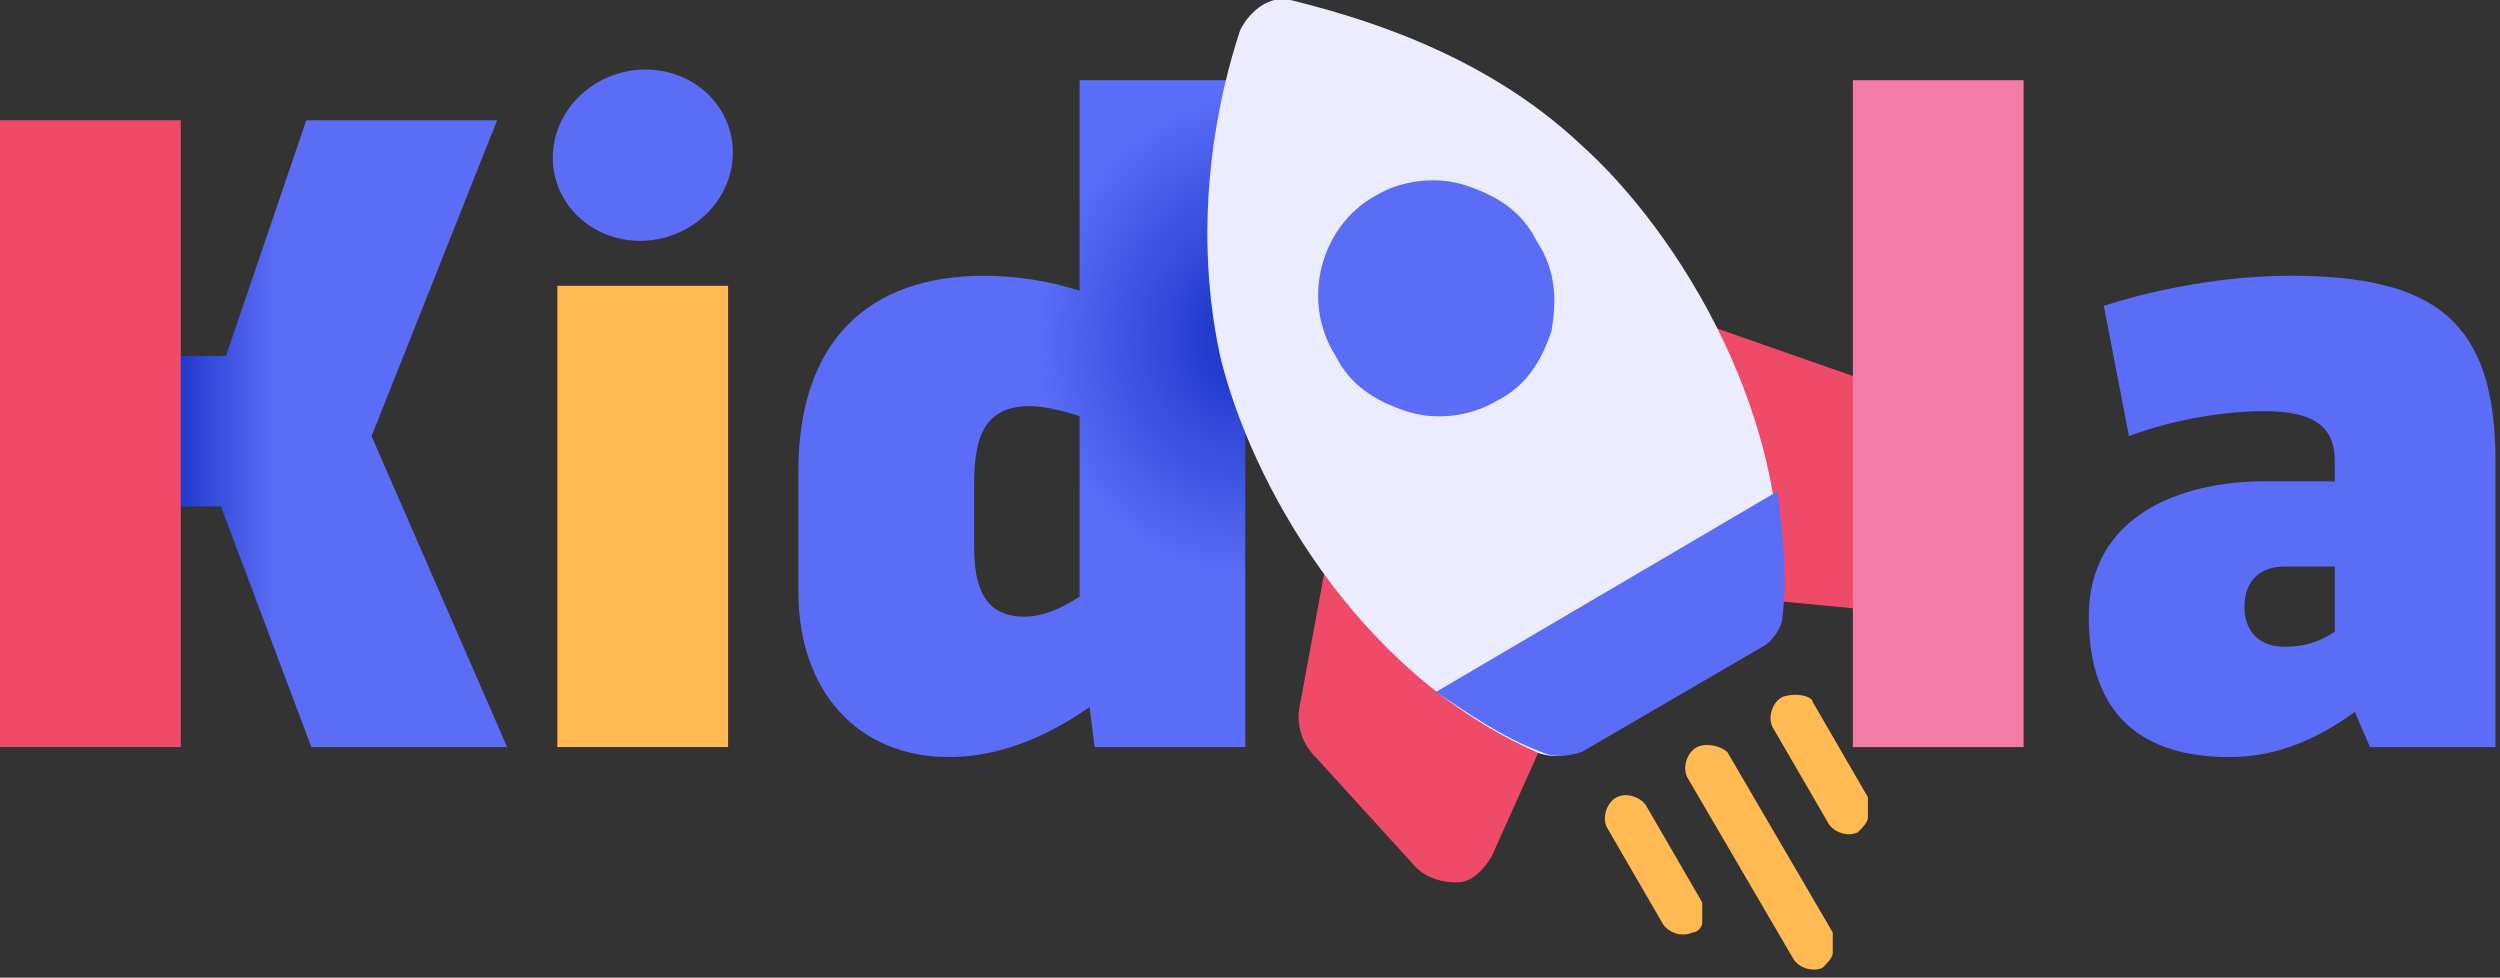
<svg fill="none" viewBox="0 0 179 70" xmlns="http://www.w3.org/2000/svg"><rect x="0" y="0" width="179" height="70" fill="#333333" stroke="none"/><style>@keyframes landing{0%{transform:translateX(70px) translateY(100px)}75%{transform:translateX(-2px) translateY(-5px)}to{transform:rotate(0deg)}}@keyframes hideshow{0%,to{opacity:1}50%{opacity:0}}.rocket-flames .rocket-lines:nth-child(1){animation:hideshow 1.2s ease infinite}.rocket-flames .rocket-lines:nth-child(2){animation:hideshow 1.7s ease infinite}.rocket-flames .rocket-lines:nth-child(3){animation:hideshow 1.5s ease infinite}</style><path d="M35.592 8.615L26.604 31.23l9.707 22.256H22.29l-6.471-17.23H12.94v17.23H-.002V8.614h12.943v16.872h3.236L21.93 8.614h13.662z" fill="url(#b)"/><path d="M52.131 20.462v33.026H39.907V20.462h12.224z" fill="#FFBA53"/><path d="M57.164 33.744c0-9.333 5.033-14 13.302-14 2.157 0 4.674.359 6.831 1.077V5.744h11.864v47.744H78.375l-.36-2.872c-2.516 1.795-6.111 3.59-10.066 3.59-6.472 0-10.786-4.667-10.786-11.846v-8.615zm20.133 8.974V29.795c-1.079-.359-2.517-.718-3.595-.718-3.596 0-3.955 2.872-3.955 5.744v4.308c0 2.872.719 5.025 3.595 5.025 1.438 0 2.876-.718 3.955-1.436z" fill="url(#a)"/><g style="animation:landing 1s ease-in-out"><path d="M96.71 35.18c-.719.359-1.079.718-1.079 1.436l-2.516 13.64c-.36 1.437 0 2.873 1.078 3.95l7.19 7.897c.72.718 1.798 1.077 2.877 1.077 1.078 0 1.797-.718 2.516-1.795l4.674-10.41v-.359c0-.718 0-1.077-.359-1.436L98.868 36.257c-1.08-1.077-1.439-1.436-2.158-1.077zM117.56 22.975c-.359.359-.719 1.077-.359 1.795l5.392 16.872c.36.718.72 1.077 1.439 1.077l11.145 1.077c1.078 0 2.157-.36 2.876-1.077.36-.36.36-.718.719-1.077v-1.795l-3.236-10.05a3.898 3.898 0 00-2.876-2.873l-13.302-4.666c-.719 0-1.438.359-1.798.718z" fill="#EF4A67"/><path d="M125.83 46.308c.719-.359 1.438-1.436 1.438-2.154 1.438-14-7.19-27.64-14.021-33.744C106.056 3.59 96.708 1.077 92.394 0c-1.438-.359-2.876.718-3.595 2.154-1.438 4.308-3.596 13.282-1.438 23.333 2.157 8.974 9.707 22.615 22.65 28.359.719.359 1.798.359 2.876 0l12.943-7.538z" fill="#EBEDFF"/><path d="M111.09 23.693c-.719 2.154-1.797 3.949-3.954 5.026-1.798 1.077-4.315 1.436-6.472.718s-3.954-1.795-5.033-3.95c-2.517-3.948-1.079-9.332 2.876-11.486 1.798-1.077 4.314-1.436 6.472-.718 2.157.718 3.954 1.795 5.033 3.949 1.438 2.154 1.438 4.307 1.078 6.461zM110.37 53.846c.719.359 1.797.359 2.876 0l12.943-7.538c.719-.36 1.438-1.436 1.438-2.154.36-2.872 0-6.103-.36-8.975L102.82 49.54c2.157 1.435 4.674 3.23 7.55 4.307z" fill="#5B6DF7"/><g class="rocket-flames" fill="#FFBA53"><path class="rocket-lines" d="M121.88 66.052v-1.436l-3.954-6.82c-.36-.718-1.439-1.077-2.158-.718-.719.359-1.078 1.435-.719 2.153l3.955 6.821c.36.718 1.438 1.077 2.157.718.36 0 .719-.359.719-.718zM121.52 53.488c-.719.359-1.078 1.436-.719 2.154l7.55 12.923c.36.718 1.438 1.077 2.157.718.36-.36.719-.718.719-1.077V66.77l-7.55-12.923c-.359-.359-1.438-.718-2.157-.359zM127.63 49.898c-.719.359-1.078 1.436-.719 2.154l3.955 6.82c.359.718 1.438 1.077 2.157.718.36-.359.719-.718.719-1.077v-1.435l-3.955-6.821c0-.359-1.078-.718-2.157-.359z"/></g></g><path d="M144.89 5.744v47.744h-12.224V5.744h12.224z" fill="#F37CA7"/><path d="M162.14 34.462h5.033v-1.436c0-2.154-1.078-3.59-5.033-3.59s-7.91 1.077-9.707 1.795l-1.798-9.333c2.157-.718 7.55-2.154 13.303-2.154 10.426 0 14.74 3.23 14.74 13.282v20.462h-8.988l-1.079-2.513c-2.516 1.795-5.392 3.231-8.988 3.231-6.112 0-10.066-2.872-10.066-10.051s6.471-9.692 12.583-9.692zm5.033 10.769v-4.667h-3.595c-1.798 0-2.876 1.077-2.876 2.872s1.078 2.872 2.876 2.872c1.438 0 2.517-.359 3.595-1.077z" fill="#5B6DF7"/><path d="M12.942 36.256v17.231H-.001V8.615h12.943v16.872" fill="#EF4A68"/><path d="M47.711 16.976c3.436-.984 5.467-4.407 4.537-7.647-.93-3.24-4.47-5.07-7.906-4.086s-5.467 4.407-4.536 7.647c.93 3.24 4.47 5.07 7.905 4.086z" fill="#5B6DF7"/><defs><radialGradient id="a" cx="0" cy="0" r="1" gradientTransform="rotate(96.989 34.147 51.483) scale(17.534 15.062)" gradientUnits="userSpaceOnUse"><stop stop-color="#1630C4" offset="0"/><stop stop-color="#5B6DF7" offset="1"/></radialGradient><linearGradient id="b" x1="11.674" x2="19.662" y1="31.016" y2="31.016" gradientUnits="userSpaceOnUse"><stop stop-color="#1630C4" offset="0"/><stop stop-color="#5B6DF7" offset="1"/></linearGradient></defs></svg>